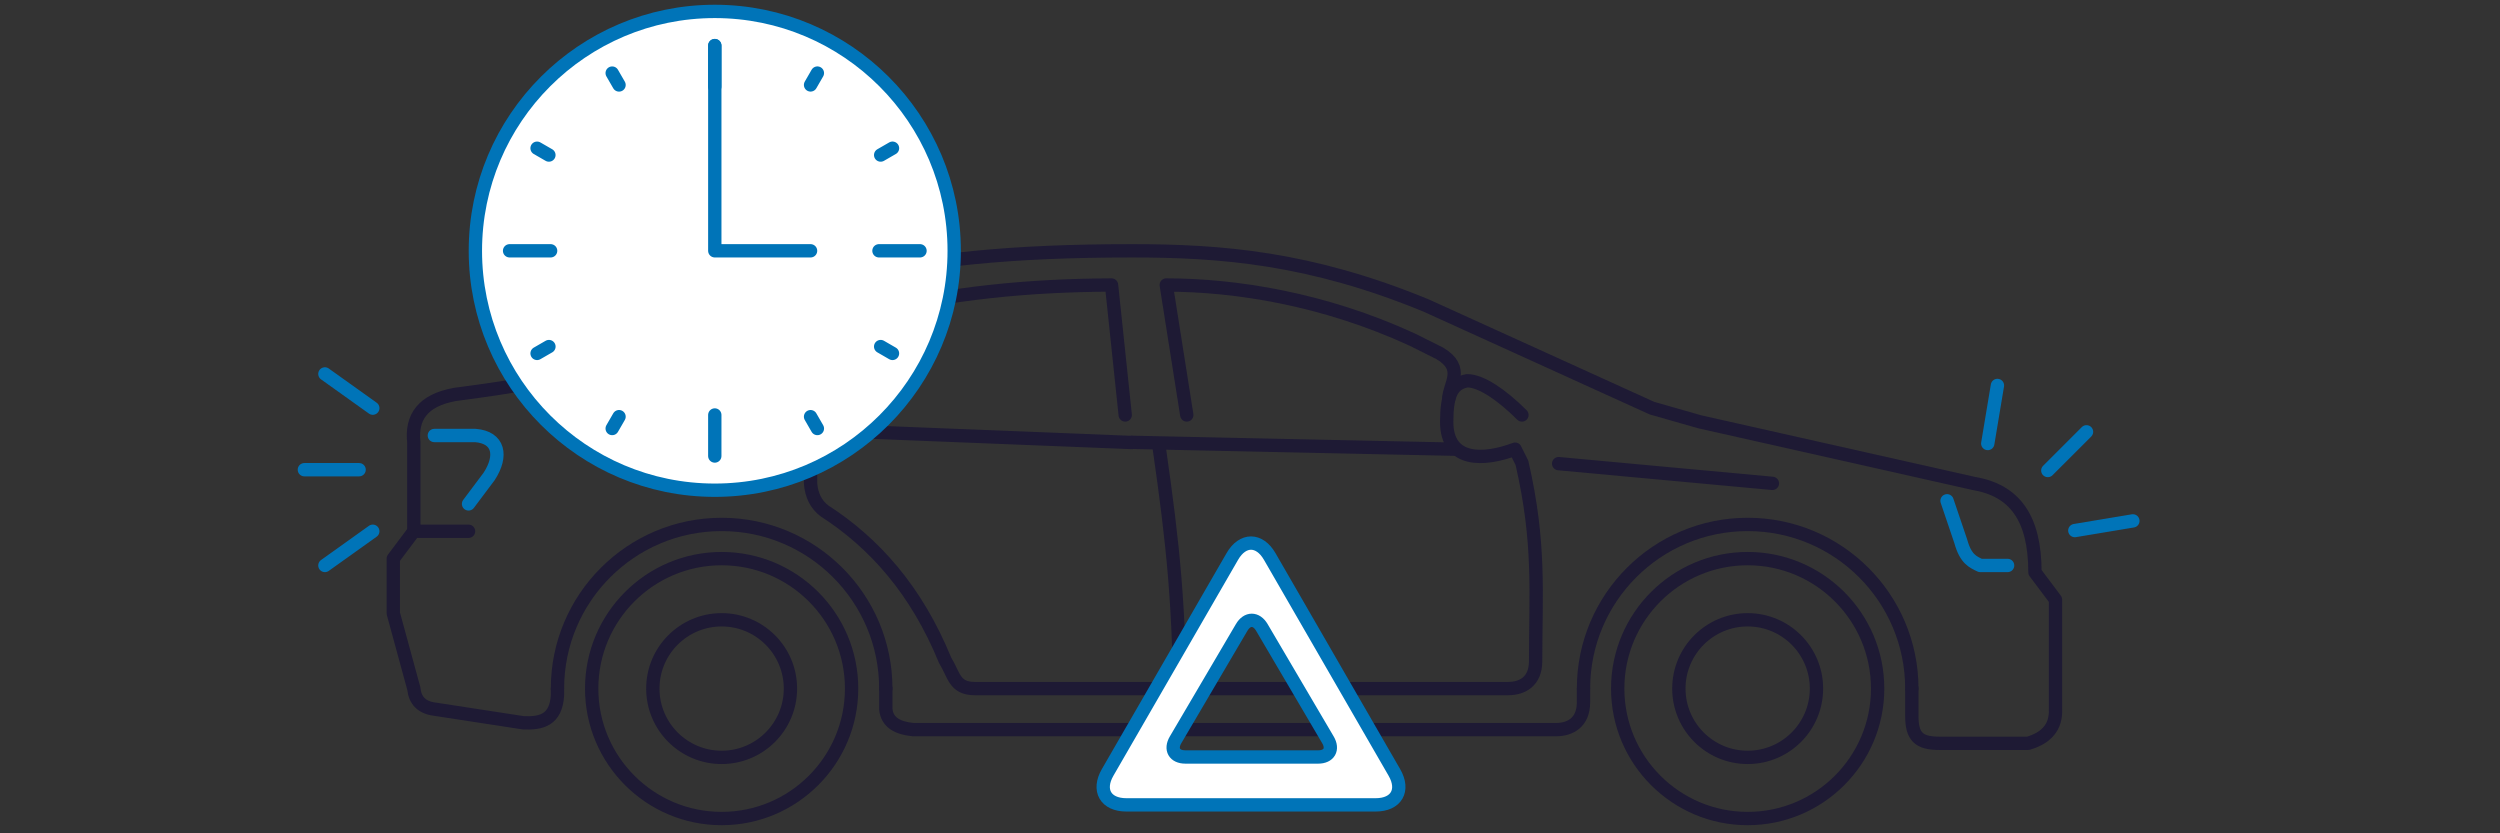 <svg width="300" height="100" viewBox="0 0 300 100" fill="none" xmlns="http://www.w3.org/2000/svg">
<rect x="0" y="0" width="300" height="100" fill="#333333" stroke="none"/>
<mask id="mask0_196_9625" style="mask-type:alpha" maskUnits="userSpaceOnUse" x="0" y="0" width="300" height="100">
<rect width="300" height="100" fill="#D9D9D9"/>
</mask>
<g mask="url(#mask0_196_9625)">
<path d="M229.42 82.63V85.913C229.42 88.376 230.241 89.197 232.704 89.197H243.374C245.581 88.551 246.753 87.233 246.658 85.093V71.959L244.195 68.676C244.195 62.109 241.733 58.826 236.808 58.005L203.975 50.618L198.229 48.976L171.141 36.664C157.187 30.918 146.517 30.097 135.846 30.097C121.071 30.097 111.433 31.176 101.371 33.38C92.2 35.615 83.313 39.126 73.463 43.23C66.075 45.693 62.978 46.216 54.584 47.334C50.691 48.04 49.333 50.108 49.659 53.08V63.751L47.196 67.034V73.601L49.659 82.63C49.803 84.03 50.58 84.888 52.121 85.093L62.792 86.734C64.91 86.831 66.718 86.433 66.896 83.451V82.63" stroke="#1E1A34" stroke-width="1.6" stroke-miterlimit="79.84" stroke-linecap="round" stroke-linejoin="round"/>
<path fill-rule="evenodd" clip-rule="evenodd" d="M209.721 67.034C218.328 67.034 225.316 74.021 225.316 82.629C225.316 91.237 218.328 98.224 209.721 98.224C201.113 98.224 194.125 91.237 194.125 82.629C194.125 74.021 201.113 67.034 209.721 67.034Z" stroke="#1E1A34" stroke-width="1.6" stroke-miterlimit="79.84"/>
<path fill-rule="evenodd" clip-rule="evenodd" d="M209.72 74.375C214.278 74.375 217.977 78.073 217.977 82.63C217.977 87.188 214.278 90.886 209.72 90.886C205.163 90.886 201.464 87.188 201.464 82.63C201.464 78.073 205.163 74.375 209.72 74.375Z" stroke="#1E1A34" stroke-width="1.6" stroke-miterlimit="79.84"/>
<path fill-rule="evenodd" clip-rule="evenodd" d="M86.597 67.034C95.204 67.034 102.192 74.021 102.192 82.629C102.192 91.237 95.204 98.224 86.597 98.224C77.989 98.224 71.001 91.237 71.001 82.629C71.001 74.021 77.989 67.034 86.597 67.034Z" stroke="#1E1A34" stroke-width="1.6" stroke-miterlimit="79.84"/>
<path fill-rule="evenodd" clip-rule="evenodd" d="M86.596 74.375C91.153 74.375 94.853 78.073 94.853 82.63C94.853 87.188 91.153 90.886 86.596 90.886C82.039 90.886 78.34 87.188 78.34 82.63C78.34 78.073 82.039 74.375 86.596 74.375Z" stroke="#1E1A34" stroke-width="1.6" stroke-miterlimit="79.84"/>
<path d="M240.912 67.855H237.628C236.769 67.429 235.891 67.134 235.286 64.938L233.645 60.095" stroke="#0074B8" stroke-width="1.6" stroke-miterlimit="79.84" stroke-linecap="round" stroke-linejoin="round"/>
<path d="M49.659 63.751H56.226" stroke="#1E1A34" stroke-width="1.6" stroke-miterlimit="79.84" stroke-linecap="round" stroke-linejoin="round"/>
<path d="M52.121 52.26H57.046C59.862 52.487 60.329 54.677 58.688 57.184L56.225 60.468" stroke="#0074B8" stroke-width="1.6" stroke-miterlimit="79.84" stroke-linecap="round" stroke-linejoin="round"/>
<path d="M73.463 50.618L135.846 53.102" stroke="#1E1A34" stroke-width="1.6" stroke-miterlimit="79.84" stroke-linecap="round" stroke-linejoin="round"/>
<path d="M135.026 49.796L133.384 34.201C123.456 34.236 113.831 35.182 104.655 37.484C102.51 38.343 100.551 40.767 99.73 44.871L98.909 48.976" stroke="#1E1A34" stroke-width="1.6" stroke-miterlimit="79.84" stroke-linecap="round" stroke-linejoin="round"/>
<path d="M93.162 48.155L95.625 39.947C88.237 42.409 83.312 44.051 83.312 47.334" stroke="#1E1A34" stroke-width="1.6" stroke-miterlimit="79.84" stroke-linecap="round" stroke-linejoin="round"/>
<path d="M66.897 82.629C66.897 71.756 75.723 62.932 86.596 62.932C97.47 62.932 106.296 71.756 106.296 82.629" stroke="#1E1A34" stroke-width="1.6" stroke-miterlimit="79.84" stroke-linecap="round" stroke-linejoin="round"/>
<path d="M106.296 82.63V85.092C106.448 86.711 107.727 87.375 109.579 87.555H186.737C188.379 87.555 190.02 86.734 190.02 84.271V82.63" stroke="#1E1A34" stroke-width="1.6" stroke-miterlimit="79.84" stroke-linecap="round" stroke-linejoin="round"/>
<path d="M190.021 82.629C190.021 71.756 198.847 62.932 209.72 62.932C220.594 62.932 229.42 71.756 229.42 82.629" stroke="#1E1A34" stroke-width="1.6" stroke-miterlimit="79.84" stroke-linecap="round" stroke-linejoin="round"/>
<path d="M97.267 53.9V58.005C97.378 59.448 97.933 60.536 98.908 61.288C104.95 65.184 109.978 70.84 113.418 79.245C114.504 80.988 114.504 82.629 116.966 82.629H180.991C182.633 82.629 184.274 81.809 184.274 79.346C184.274 71.138 184.848 65.146 182.633 55.542L181.812 53.9C178.097 55.295 173.604 55.542 173.604 50.617C173.604 47.334 174.265 46.013 176.066 45.692C177.708 45.692 180.164 47.335 182.633 49.796" stroke="#1E1A34" stroke-width="1.6" stroke-miterlimit="79.84" stroke-linecap="round" stroke-linejoin="round"/>
<path d="M174.425 53.9L135.846 53.08" stroke="#1E1A34" stroke-width="1.6" stroke-miterlimit="79.84" stroke-linecap="round" stroke-linejoin="round"/>
<path d="M187.038 55.637L212.69 58.004" stroke="#1E1A34" stroke-width="1.6" stroke-miterlimit="79.84" stroke-linecap="round" stroke-linejoin="round"/>
<path d="M141.591 86.733C141.591 72.779 140.771 65.391 139.129 53.9" stroke="#1E1A34" stroke-width="1.6" stroke-miterlimit="79.84" stroke-linecap="round" stroke-linejoin="round"/>
<path d="M142.413 49.796L139.95 34.201C148.158 34.201 158.829 35.842 169.5 40.767L172.783 42.409C175.831 44.23 173.915 46.102 173.849 47.842" stroke="#1E1A34" stroke-width="1.6" stroke-miterlimit="79.84" stroke-linecap="round" stroke-linejoin="round"/>
<path fill-rule="evenodd" clip-rule="evenodd" d="M85.774 1.369C101.632 1.369 114.504 14.239 114.504 30.098C114.504 45.955 101.632 58.826 85.774 58.826C69.917 58.826 57.045 45.955 57.045 30.098C57.045 14.239 69.917 1.369 85.774 1.369Z" fill="white" stroke="#0074B8" stroke-width="1.6" stroke-miterlimit="79.84"/>
<path d="M85.775 5.471V30.096H97.267" stroke="#0074B8" stroke-width="1.6" stroke-miterlimit="79.84" stroke-linecap="round" stroke-linejoin="round"/>
<path d="M105.476 30.096H110.401" stroke="#0074B8" stroke-width="1.6" stroke-miterlimit="79.84" stroke-linecap="round" stroke-linejoin="round"/>
<path d="M61.15 30.096H66.075" stroke="#0074B8" stroke-width="1.6" stroke-miterlimit="79.84" stroke-linecap="round" stroke-linejoin="round"/>
<path d="M85.774 54.722L85.775 49.797" stroke="#0074B8" stroke-width="1.6" stroke-miterlimit="79.84" stroke-linecap="round" stroke-linejoin="round"/>
<path d="M85.774 10.396V5.472" stroke="#0074B8" stroke-width="1.6" stroke-miterlimit="79.84" stroke-linecap="round" stroke-linejoin="round"/>
<path d="M105.679 18.605L107.101 17.785" stroke="#0074B8" stroke-width="1.6" stroke-miterlimit="79.84" stroke-linecap="round" stroke-linejoin="round"/>
<path d="M64.449 42.409L65.872 41.588" stroke="#0074B8" stroke-width="1.6" stroke-miterlimit="79.84" stroke-linecap="round" stroke-linejoin="round"/>
<path d="M98.086 51.422L97.267 50" stroke="#0074B8" stroke-width="1.6" stroke-miterlimit="79.84" stroke-linecap="round" stroke-linejoin="round"/>
<path d="M74.284 10.195L73.462 8.771" stroke="#0074B8" stroke-width="1.6" stroke-miterlimit="79.84" stroke-linecap="round" stroke-linejoin="round"/>
<path d="M97.267 10.191L98.087 8.769" stroke="#0074B8" stroke-width="1.6" stroke-miterlimit="79.84" stroke-linecap="round" stroke-linejoin="round"/>
<path d="M73.462 51.422L74.284 49.999" stroke="#0074B8" stroke-width="1.6" stroke-miterlimit="79.84" stroke-linecap="round" stroke-linejoin="round"/>
<path d="M107.099 42.409L105.678 41.587" stroke="#0074B8" stroke-width="1.6" stroke-miterlimit="79.84" stroke-linecap="round" stroke-linejoin="round"/>
<path d="M65.868 18.605L64.448 17.786" stroke="#0074B8" stroke-width="1.6" stroke-miterlimit="79.84" stroke-linecap="round" stroke-linejoin="round"/>
<path d="M44.734 48.977L38.988 44.872" stroke="#0074B8" stroke-width="1.6" stroke-miterlimit="79.84" stroke-linecap="round" stroke-linejoin="round"/>
<path d="M44.734 63.751L38.988 67.855" stroke="#0074B8" stroke-width="1.6" stroke-miterlimit="79.84" stroke-linecap="round" stroke-linejoin="round"/>
<path d="M43.092 56.364H36.525" stroke="#0074B8" stroke-width="1.6" stroke-miterlimit="79.84" stroke-linecap="round" stroke-linejoin="round"/>
<path d="M238.531 53.221L239.692 46.256" stroke="#0074B8" stroke-width="1.6" stroke-miterlimit="79.84" stroke-linecap="round" stroke-linejoin="round"/>
<path d="M248.979 63.668L255.945 62.507" stroke="#0074B8" stroke-width="1.6" stroke-miterlimit="79.84" stroke-linecap="round" stroke-linejoin="round"/>
<path d="M245.737 56.461L250.381 51.818" stroke="#0074B8" stroke-width="1.6" stroke-miterlimit="79.84" stroke-linecap="round" stroke-linejoin="round"/>
<path fill-rule="evenodd" clip-rule="evenodd" d="M132.913 92.694L147.877 66.779C149.115 64.633 151.128 64.633 152.367 66.779L167.327 92.694C168.567 94.841 167.561 96.584 165.081 96.584H135.158C132.68 96.584 131.675 94.841 132.913 92.694ZM159.352 88.778L151.423 75.293C150.754 74.156 149.669 74.156 149 75.293L141.07 88.777C140.401 89.915 140.929 90.838 142.248 90.838L158.173 90.839C159.492 90.839 160.021 89.916 159.352 88.778Z" fill="white" stroke="#0074B8" stroke-width="1.6" stroke-miterlimit="79.84"/>
</g>
</svg>

